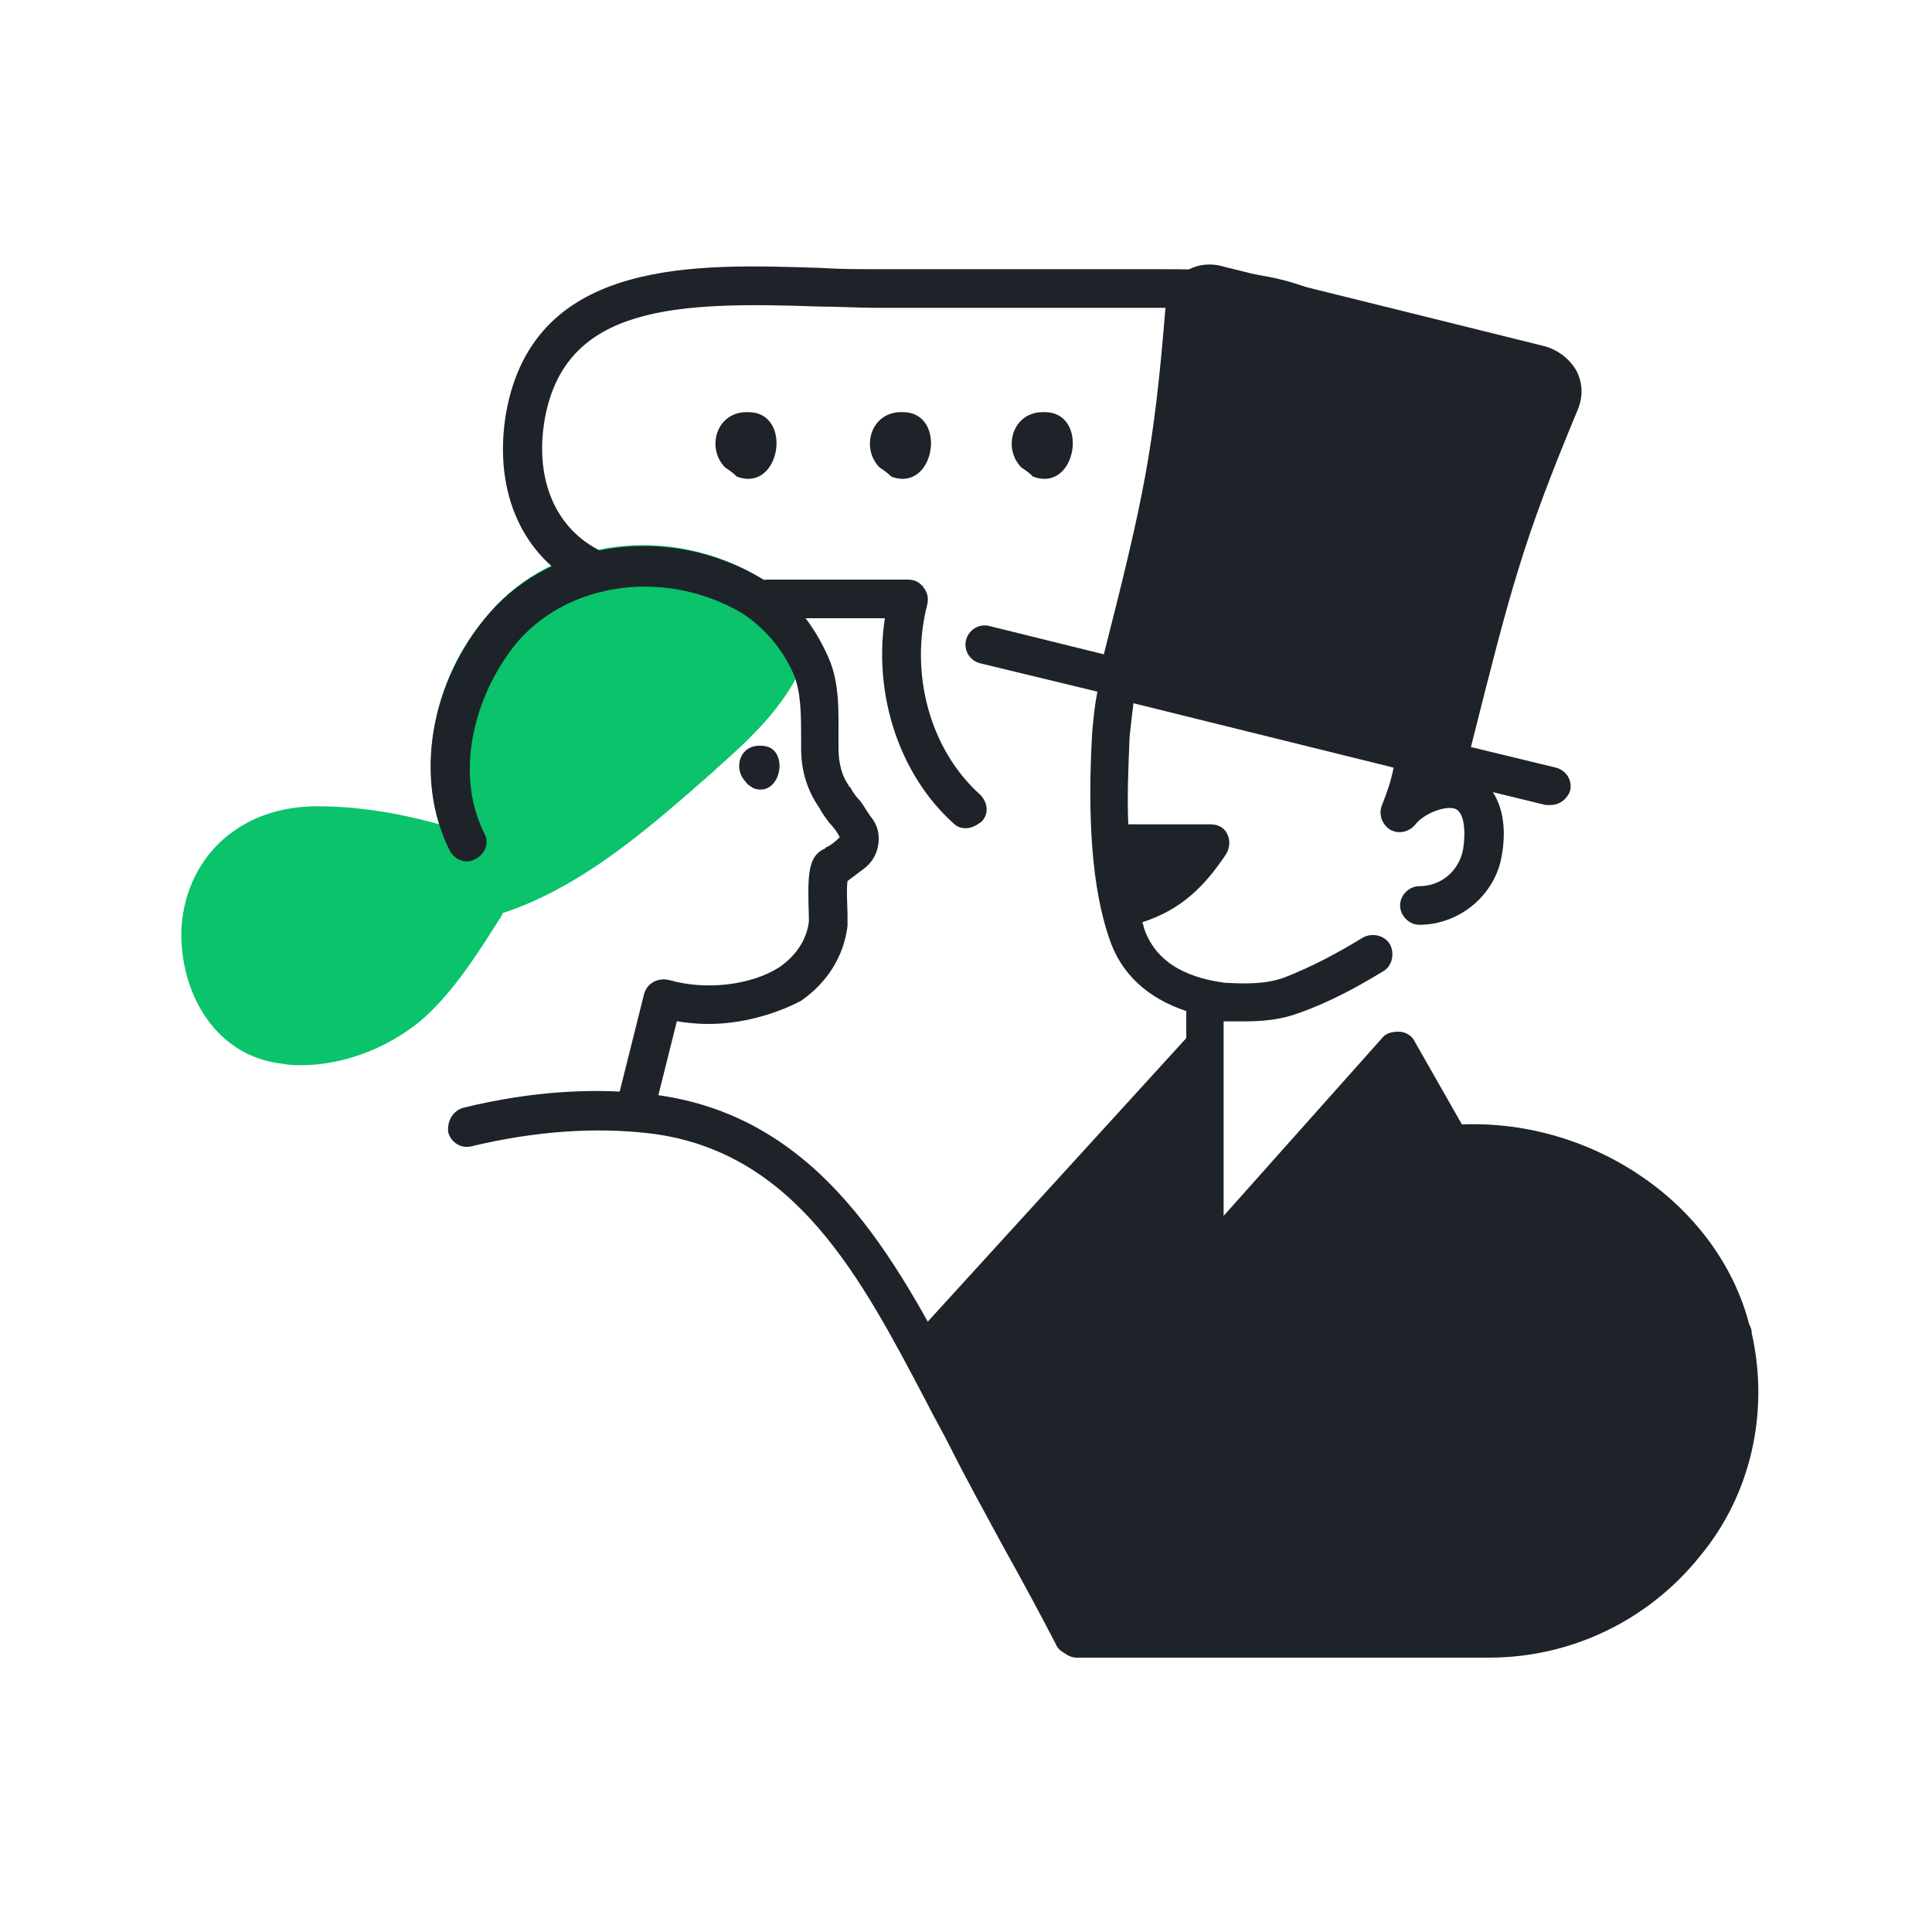 <svg width="64" height="64" viewBox="0 0 64 64" fill="none" xmlns="http://www.w3.org/2000/svg">
<path d="M27.009 20.992C26.54 20.224 25.9 19.584 25.217 19.157C22.188 17.323 18.305 17.835 16.215 20.309C14.465 22.272 13.868 25.003 14.55 27.307C13.185 26.923 11.82 26.709 10.497 26.709C8.022 26.709 6.23 28.288 6.017 30.635C5.889 32.683 6.998 34.987 9.388 35.243C9.601 35.285 9.772 35.285 9.985 35.285C11.308 35.285 12.758 34.773 13.911 33.835C15.02 32.896 15.916 31.445 16.641 30.293V30.251C19.372 29.355 21.633 27.307 23.681 25.515L23.767 25.429C24.833 24.491 26.028 23.381 26.625 21.931C26.753 21.888 26.838 21.803 26.924 21.717C27.137 21.504 27.137 21.205 27.009 20.992Z" fill="#0AC36A"/>
<path d="M23.466 33.92C22.912 33.92 22.357 33.835 21.802 33.707C21.461 33.621 21.248 33.237 21.376 32.896C21.461 32.555 21.845 32.384 22.186 32.469C23.381 32.811 24.875 32.64 25.813 32.043C26.368 31.659 26.709 31.147 26.794 30.549C26.794 30.507 26.794 30.421 26.794 30.336C26.752 29.013 26.752 28.373 27.306 28.117C27.306 28.117 27.349 28.117 27.349 28.075C27.477 28.032 27.648 27.904 27.819 27.733C27.733 27.563 27.605 27.392 27.477 27.264C27.349 27.093 27.221 26.923 27.136 26.752C26.752 26.197 26.538 25.557 26.538 24.789V24.491C26.538 23.68 26.538 22.912 26.282 22.315C25.898 21.461 25.301 20.779 24.576 20.309C22.101 18.859 18.944 19.243 17.195 21.205C15.829 22.784 14.976 25.472 16.043 27.605C16.213 27.904 16.085 28.288 15.744 28.459C15.445 28.629 15.061 28.501 14.89 28.16C13.696 25.771 14.251 22.571 16.213 20.309C18.346 17.877 22.186 17.365 25.216 19.157C26.197 19.755 26.922 20.608 27.434 21.76C27.819 22.613 27.776 23.552 27.776 24.491V24.789C27.776 25.301 27.904 25.728 28.117 26.027C28.117 26.027 28.117 26.069 28.16 26.069C28.245 26.24 28.373 26.411 28.501 26.539C28.629 26.709 28.715 26.88 28.843 27.051C29.056 27.307 29.141 27.605 29.099 27.947C29.056 28.288 28.885 28.587 28.587 28.8C28.416 28.928 28.245 29.056 28.075 29.184C28.032 29.483 28.075 30.08 28.075 30.293C28.075 30.421 28.075 30.549 28.075 30.592C28.075 30.635 28.075 30.635 28.075 30.677C27.947 31.701 27.392 32.555 26.538 33.152C25.642 33.621 24.533 33.92 23.466 33.92Z" fill="#1E2329"/>
<path d="M24.704 25.899C24.277 25.472 24.491 24.661 25.216 24.704C26.197 24.704 25.899 26.453 24.96 26.112C24.832 26.027 24.747 25.984 24.704 25.899Z" fill="#1E2329"/>
<path d="M21.12 37.12C21.077 37.12 21.034 37.12 20.949 37.12C20.608 37.035 20.394 36.693 20.48 36.352L21.333 32.939C21.418 32.597 21.76 32.384 22.101 32.469C22.442 32.555 22.656 32.896 22.57 33.237L21.717 36.651C21.674 36.907 21.418 37.12 21.12 37.12Z" fill="#1E2329"/>
<path d="M35.542 54.827C35.328 54.827 35.072 54.699 34.987 54.485C34.432 53.419 33.835 52.309 33.238 51.243C32.64 50.133 32.043 49.067 31.488 47.957C31.232 47.445 30.934 46.933 30.678 46.421C28.544 42.368 26.368 38.144 21.547 37.547C19.755 37.333 17.75 37.461 15.616 37.973C15.275 38.059 14.934 37.845 14.848 37.504C14.806 37.12 15.019 36.779 15.36 36.693C17.622 36.139 19.798 36.011 21.718 36.267C27.179 36.992 29.654 41.685 31.83 45.824C32.086 46.336 32.384 46.848 32.64 47.317C33.238 48.427 33.792 49.493 34.39 50.603C34.987 51.669 35.542 52.779 36.139 53.845C36.31 54.144 36.182 54.528 35.883 54.699C35.755 54.784 35.627 54.827 35.542 54.827Z" fill="#1E2329"/>
<path d="M19.371 19.413C19.243 19.413 19.158 19.371 19.073 19.328C17.195 18.261 16.342 16.128 16.769 13.653C17.707 8.491 23.169 8.747 27.179 8.875C27.819 8.917 28.459 8.917 29.014 8.917H38.059C40.321 8.917 43.435 8.875 45.185 10.752C46.977 12.672 47.19 16.299 45.654 18.304C45.441 18.603 45.057 18.645 44.758 18.432C44.459 18.219 44.417 17.835 44.63 17.536C45.782 16 45.611 13.099 44.246 11.605C42.923 10.155 40.107 10.197 38.102 10.197H37.547H29.014C28.417 10.197 27.777 10.155 27.137 10.155C22.401 9.984 18.731 10.112 18.049 13.867C17.707 15.787 18.347 17.408 19.755 18.176C20.054 18.347 20.182 18.731 20.011 19.029C19.798 19.285 19.585 19.413 19.371 19.413Z" fill="#1E2329"/>
<path d="M32 27.435C31.829 27.435 31.701 27.392 31.573 27.264C29.781 25.643 28.928 22.997 29.312 20.48H25.429C25.088 20.48 24.789 20.181 24.789 19.84C24.789 19.499 25.088 19.2 25.429 19.2H30.08C30.293 19.2 30.464 19.285 30.592 19.456C30.72 19.627 30.763 19.797 30.72 20.011C30.123 22.315 30.805 24.832 32.469 26.325C32.725 26.581 32.768 26.965 32.512 27.221C32.341 27.349 32.171 27.435 32 27.435Z" fill="#1E2329"/>
<path d="M24.023 15.488C23.383 14.848 23.724 13.611 24.791 13.653C26.284 13.653 25.857 16.341 24.407 15.787C24.279 15.659 24.151 15.573 24.023 15.488Z" fill="#1E2329"/>
<path d="M29.14 15.488C28.5 14.848 28.842 13.611 29.908 13.653C31.402 13.653 30.975 16.341 29.524 15.787C29.396 15.659 29.268 15.573 29.14 15.488Z" fill="#1E2329"/>
<path d="M33.837 15.488C33.197 14.848 33.538 13.611 34.605 13.653C36.098 13.653 35.672 16.341 34.221 15.787C34.093 15.659 33.965 15.573 33.837 15.488Z" fill="#1E2329"/>
<path d="M58.028 44.16C58.028 44.032 57.985 43.947 57.942 43.861C56.918 39.936 52.822 37.077 48.428 37.248L46.849 34.475C46.764 34.304 46.55 34.176 46.337 34.176C46.123 34.176 45.91 34.219 45.782 34.389L40.534 40.277V33.835C40.748 33.835 40.961 33.835 41.174 33.835C41.772 33.835 42.369 33.792 42.966 33.579C44.075 33.195 45.057 32.64 45.825 32.171C46.123 32 46.209 31.573 46.038 31.275C45.867 30.976 45.441 30.891 45.142 31.061C44.374 31.531 43.521 32 42.539 32.384C41.942 32.597 41.302 32.597 40.577 32.555C39.596 32.427 38.316 32.043 37.889 30.72C37.889 30.677 37.846 30.592 37.846 30.549C39.169 30.123 39.937 29.312 40.62 28.288C40.748 28.075 40.748 27.819 40.662 27.648C40.577 27.435 40.364 27.307 40.108 27.307H37.377C37.334 26.411 37.377 25.472 37.419 24.405C37.462 24.021 37.505 23.637 37.547 23.296L46.166 25.429C46.081 25.856 45.953 26.24 45.782 26.667C45.654 26.965 45.782 27.307 46.038 27.477C46.337 27.648 46.678 27.563 46.892 27.307C47.148 26.965 47.873 26.667 48.214 26.795C48.513 26.923 48.556 27.563 48.47 28.117C48.342 28.843 47.745 29.355 47.02 29.355C46.678 29.355 46.38 29.653 46.38 29.995C46.38 30.336 46.678 30.635 47.02 30.635C48.342 30.635 49.537 29.653 49.75 28.331C49.878 27.605 49.836 26.837 49.452 26.24L51.201 26.667C51.243 26.667 51.286 26.667 51.371 26.667C51.67 26.667 51.926 26.453 52.011 26.197C52.097 25.856 51.883 25.515 51.542 25.429L48.726 24.747C50.049 19.499 50.433 17.963 52.267 13.568C52.438 13.141 52.438 12.715 52.225 12.288C52.011 11.904 51.627 11.605 51.201 11.477L40.534 8.832C40.108 8.704 39.638 8.747 39.254 9.003C38.87 9.259 38.657 9.643 38.614 10.112C38.23 14.891 37.889 16.469 36.566 21.675L32.769 20.736C32.428 20.651 32.086 20.864 32.001 21.205C31.916 21.547 32.129 21.888 32.47 21.973L36.353 22.912C36.267 23.339 36.225 23.765 36.182 24.235C36.011 27.136 36.182 29.44 36.737 31.061C37.121 32.256 38.017 33.067 39.297 33.493V34.389L30.465 44.075C30.209 44.331 30.252 44.757 30.508 44.971C30.721 45.141 30.977 45.184 31.233 45.056L35.414 53.717C35.201 53.803 35.03 54.059 35.03 54.272C35.03 54.613 35.329 54.912 35.67 54.912H49.324C52.054 54.912 54.614 53.675 56.321 51.541C57.985 49.536 58.625 46.805 58.028 44.16Z" fill="#1E2329"/>
</svg>
